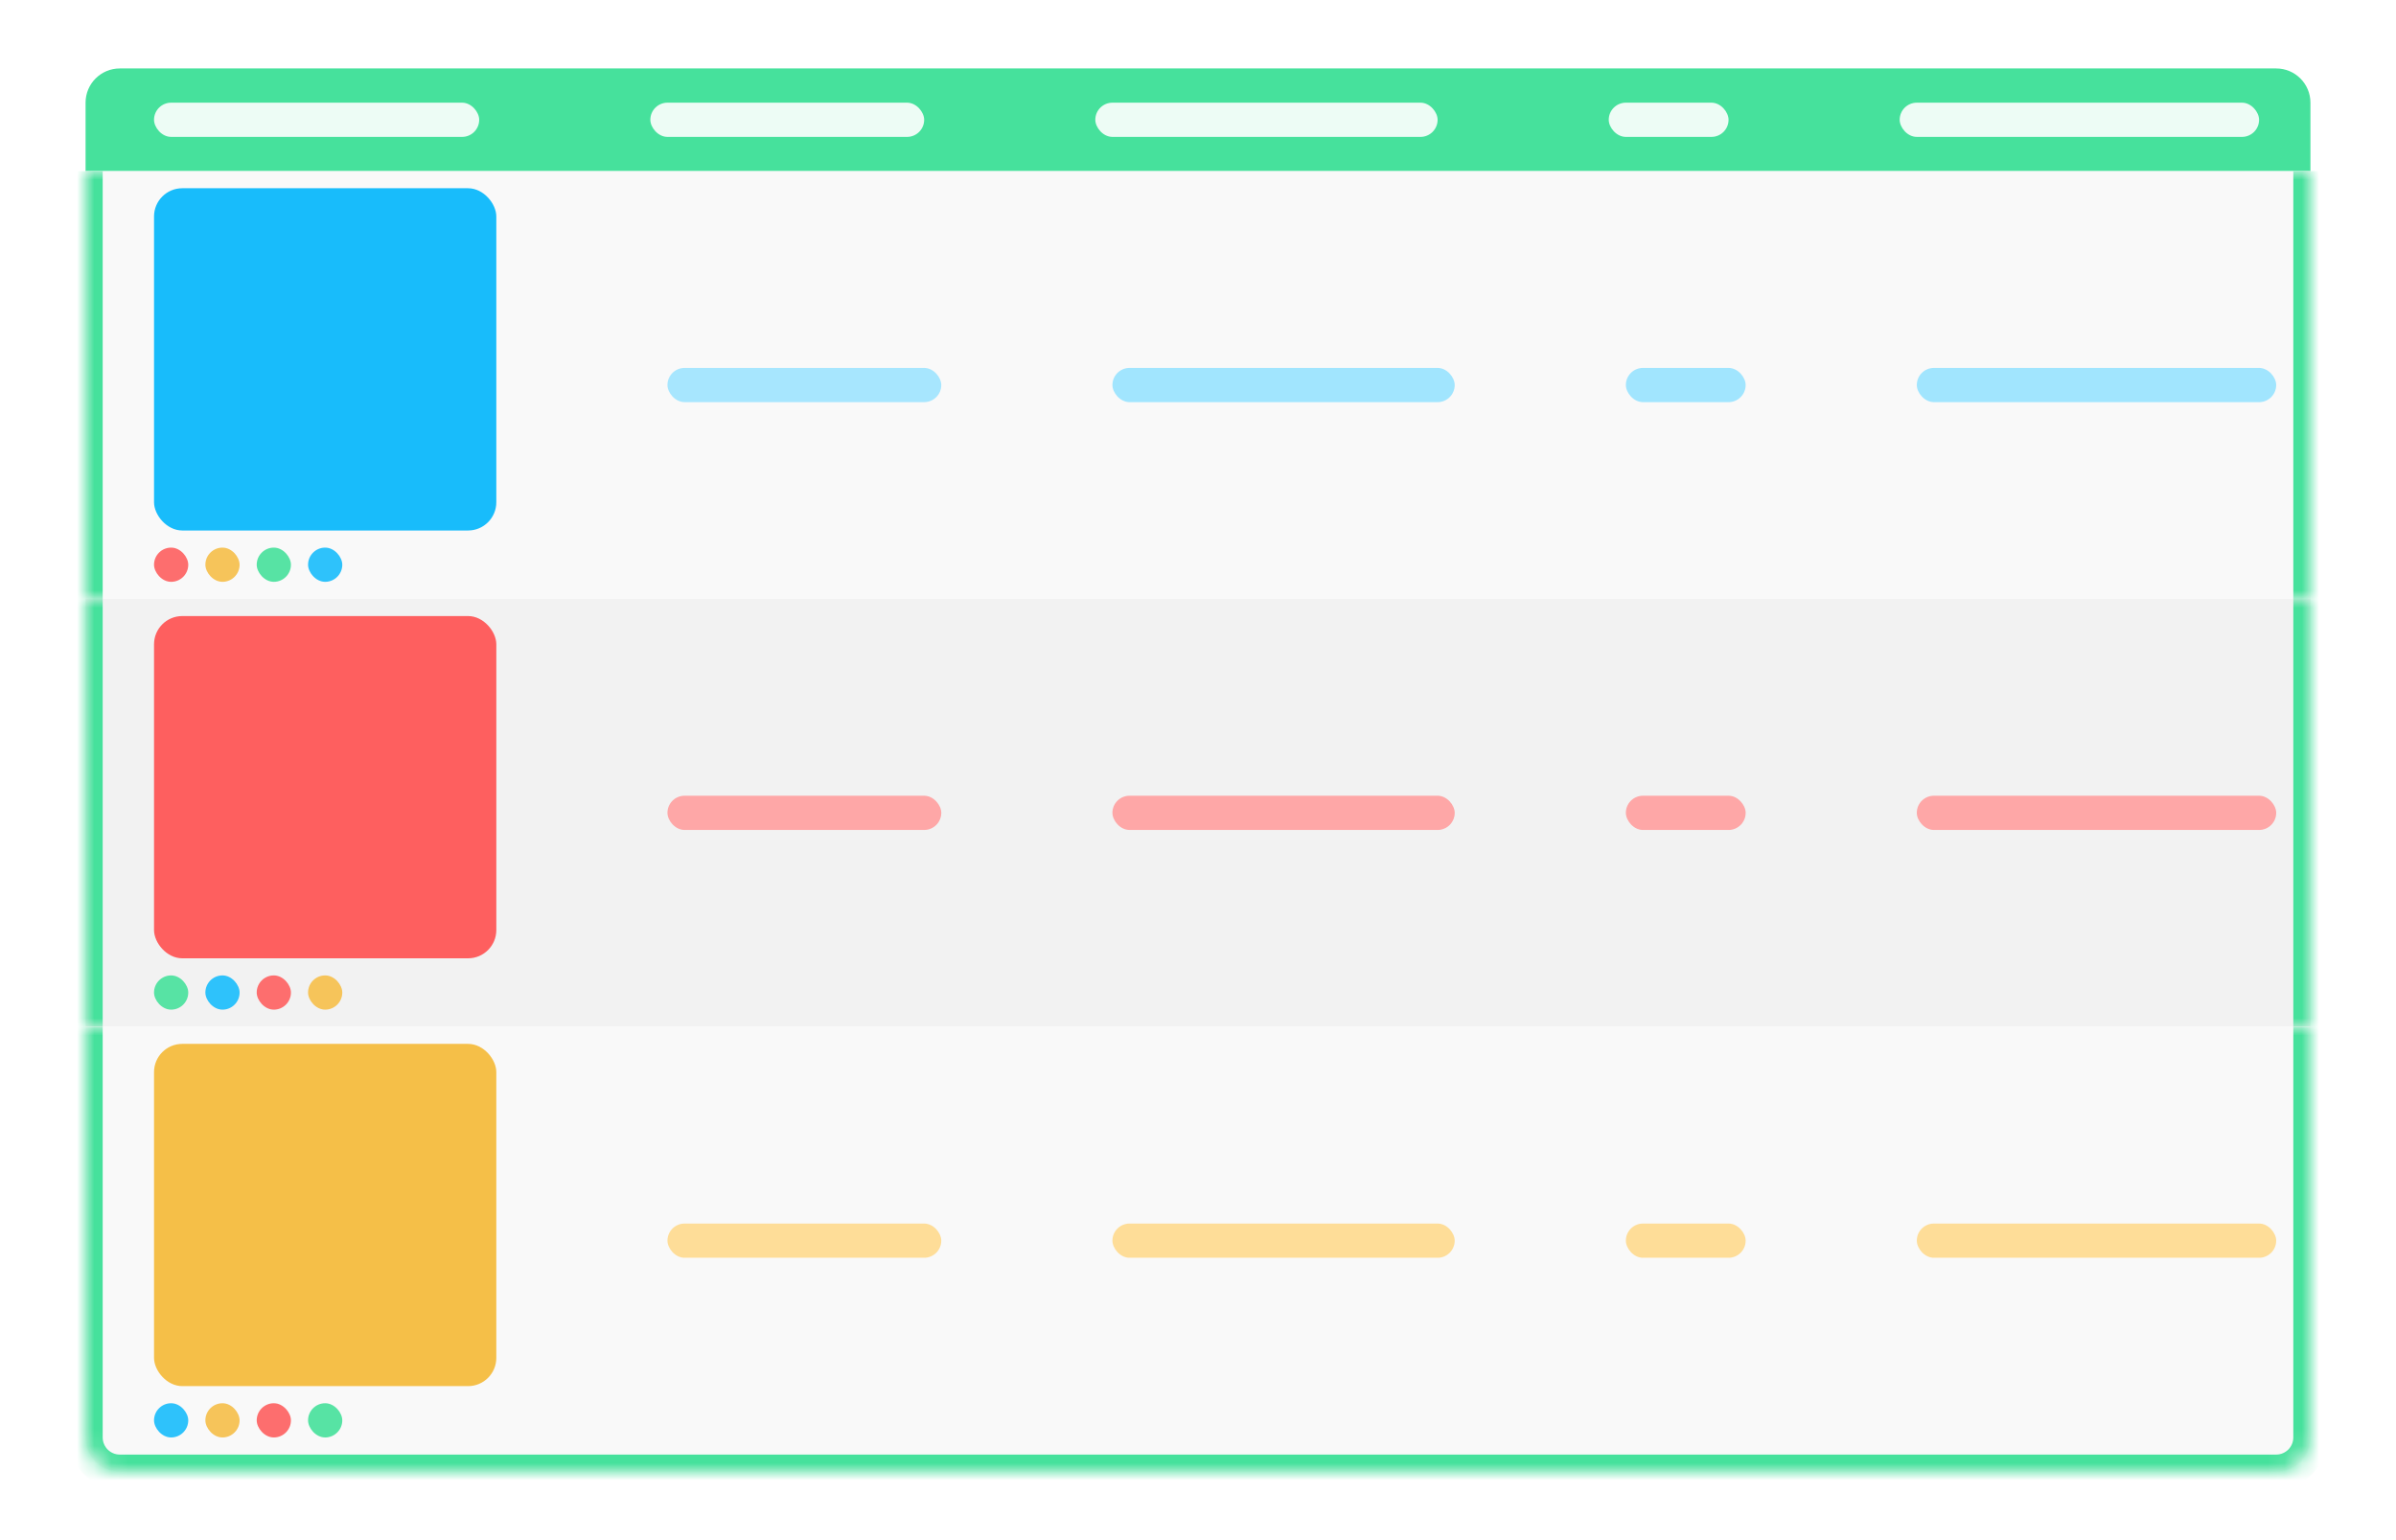<svg width="140" height="90" viewBox="0 0 140 90" fill="none" xmlns="http://www.w3.org/2000/svg">
<rect width="140" height="90" fill="white"/>
<path d="M5 6C5 4.895 5.895 4 7 4H133C134.105 4 135 4.895 135 6V10H5V6Z" fill="#46E19C"/>
<rect opacity="0.9" x="9" y="6" width="19" height="2" rx="1" fill="white"/>
<rect opacity="0.9" x="38" y="6" width="16" height="2" rx="1" fill="white"/>
<rect opacity="0.9" x="64" y="6" width="20" height="2" rx="1" fill="white"/>
<rect opacity="0.9" x="94" y="6" width="7" height="2" rx="1" fill="white"/>
<rect opacity="0.9" x="111" y="6" width="21" height="2" rx="1" fill="white"/>
<mask id="path-7-inside-1_129_1939" fill="white">
<path d="M5 10H135V35H5V10Z"/>
</mask>
<path d="M5 10H135V35H5V10Z" fill="#F9F9F9"/>
<path d="M134 10V35H136V10H134ZM6 35V10H4V35H6Z" fill="#46E19C" mask="url(#path-7-inside-1_129_1939)"/>
<rect opacity="0.9" x="9" y="11" width="20" height="20" rx="1.65" fill="#00B6FC"/>
<rect opacity="0.9" x="9" y="32" width="2" height="2" rx="1" fill="#FE6060"/>
<rect opacity="0.9" x="12" y="32" width="2" height="2" rx="1" fill="#F6BF4A"/>
<rect opacity="0.9" x="15" y="32" width="2" height="2" rx="1" fill="#46E19C"/>
<rect opacity="0.9" x="18" y="32" width="2" height="2" rx="1" fill="#19BDFC"/>
<rect opacity="0.9" x="39" y="21.5" width="16" height="2" rx="1" fill="#9FE4FF"/>
<rect opacity="0.9" x="65" y="21.5" width="20" height="2" rx="1" fill="#98E3FF"/>
<rect opacity="0.9" x="95" y="21.5" width="7" height="2" rx="1" fill="#98E3FF"/>
<rect opacity="0.9" x="112" y="21.5" width="21" height="2" rx="1" fill="#98E3FF"/>
<mask id="path-18-inside-2_129_1939" fill="white">
<path d="M5 35H135V60H5V35Z"/>
</mask>
<path d="M5 35H135V60H5V35Z" fill="#F2F2F2"/>
<path d="M134 35V60H136V35H134ZM6 60V35H4V60H6Z" fill="#46E19C" mask="url(#path-18-inside-2_129_1939)"/>
<rect opacity="0.9" x="9" y="36" width="20" height="20" rx="1.65" fill="#FF4F4F"/>
<rect opacity="0.9" x="9" y="57" width="2" height="2" rx="1" fill="#46E19C"/>
<rect opacity="0.9" x="12" y="57" width="2" height="2" rx="1" fill="#19BDFC"/>
<rect opacity="0.9" x="15" y="57" width="2" height="2" rx="1" fill="#FE6060"/>
<rect opacity="0.9" x="18" y="57" width="2" height="2" rx="1" fill="#F6BF4A"/>
<rect opacity="0.9" x="39" y="46.5" width="16" height="2" rx="1" fill="#FF9F9F"/>
<rect opacity="0.9" x="65" y="46.5" width="20" height="2" rx="1" fill="#FF9F9F"/>
<rect opacity="0.9" x="95" y="46.5" width="7" height="2" rx="1" fill="#FF9F9F"/>
<rect opacity="0.9" x="112" y="46.5" width="21" height="2" rx="1" fill="#FF9F9F"/>
<mask id="path-29-inside-3_129_1939" fill="white">
<path d="M5 60H135V84C135 85.105 134.105 86 133 86H7C5.895 86 5 85.105 5 84V60Z"/>
</mask>
<path d="M5 60H135V84C135 85.105 134.105 86 133 86H7C5.895 86 5 85.105 5 84V60Z" fill="#F9F9F9"/>
<path d="M5 60H135H5ZM136 84C136 85.657 134.657 87 133 87H7C5.343 87 4 85.657 4 84H6C6 84.552 6.448 85 7 85H133C133.552 85 134 84.552 134 84H136ZM7 87C5.343 87 4 85.657 4 84V60H6V84C6 84.552 6.448 85 7 85V87ZM136 60V84C136 85.657 134.657 87 133 87V85C133.552 85 134 84.552 134 84V60H136Z" fill="#46E19C" mask="url(#path-29-inside-3_129_1939)"/>
<rect opacity="0.9" x="9" y="61" width="20" height="20" rx="1.65" fill="#F5B936"/>
<rect opacity="0.9" x="9" y="82" width="2" height="2" rx="1" fill="#19BDFC"/>
<rect opacity="0.9" x="12" y="82" width="2" height="2" rx="1" fill="#F6BF4A"/>
<rect opacity="0.9" x="15" y="82" width="2" height="2" rx="1" fill="#FE6060"/>
<rect opacity="0.9" x="18" y="82" width="2" height="2" rx="1" fill="#46E19C"/>
<rect opacity="0.9" x="39" y="71.5" width="16" height="2" rx="1" fill="#FFDB8E"/>
<rect opacity="0.9" x="65" y="71.5" width="20" height="2" rx="1" fill="#FFDB8E"/>
<rect opacity="0.9" x="95" y="71.5" width="7" height="2" rx="1" fill="#FFDB8E"/>
<rect opacity="0.9" x="112" y="71.5" width="21" height="2" rx="1" fill="#FFDB8E"/>
</svg>
